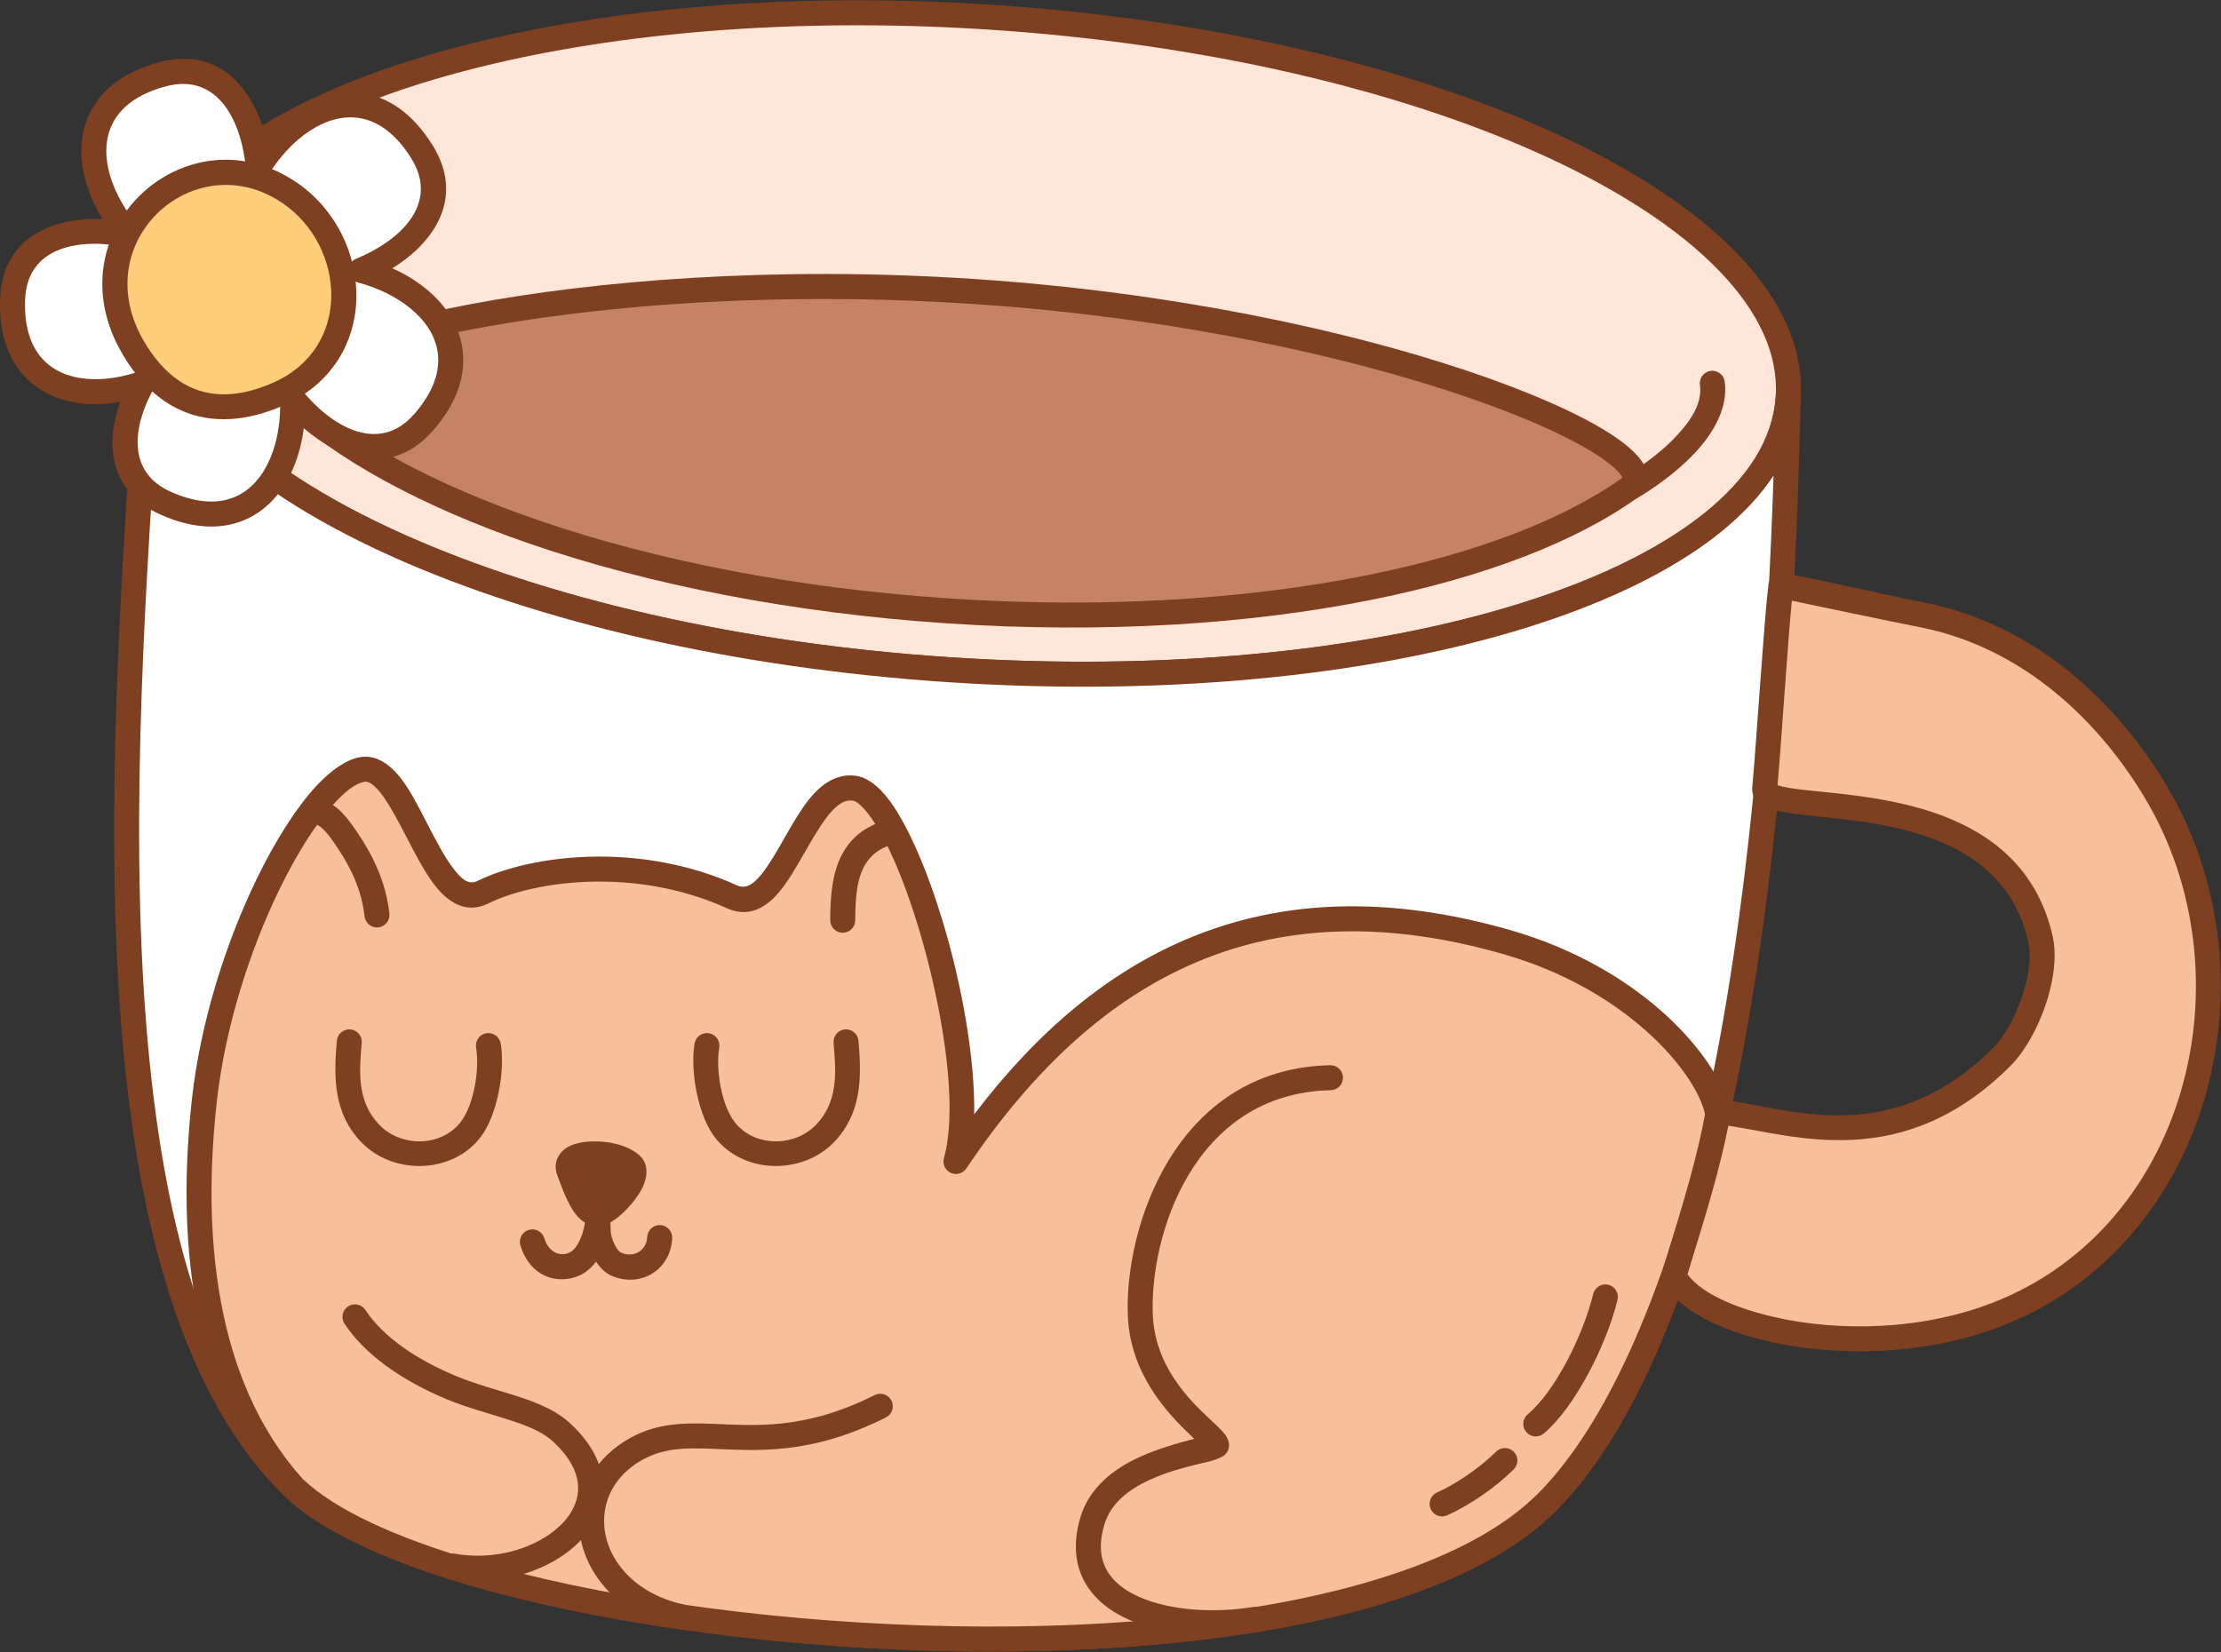 <?xml version="1.0" encoding="UTF-8" standalone="no"?><!DOCTYPE svg PUBLIC "-//W3C//DTD SVG 1.1//EN" "http://www.w3.org/Graphics/SVG/1.1/DTD/svg11.dtd"><svg width="100%" height="100%" viewBox="0 0 2961 2203" version="1.1" xmlns="http://www.w3.org/2000/svg" xmlns:xlink="http://www.w3.org/1999/xlink" xml:space="preserve" xmlns:serif="http://www.serif.com/" style="fill-rule:evenodd;clip-rule:evenodd;stroke-linejoin:round;stroke-miterlimit:2;"><rect x="0" y="0" width="2961" height="2203" fill="#333333" stroke="none"/><g id="Cup-Cat"><path d="M1322.6,23.071c601.677,39.854 1077.25,267.126 1061.35,507.207c-15.902,240.082 -517.298,402.642 -1118.97,362.788c-601.677,-39.854 -1077.25,-267.125 -1061.35,-507.207c15.903,-240.082 517.299,-402.641 1118.98,-362.788Z" style="fill:#ffe6d8;"/><path d="M1323.7,6.441c-287.594,-19.05 -552.444,7.915 -753.152,67.213c-115.724,34.19 -210.306,79.238 -276.22,132.215c-65.402,52.564 -102.985,113.237 -107.334,178.888c-4.348,65.652 24.904,130.752 82.801,191.483c58.352,61.208 146.165,118.338 256.369,167.492c191.133,85.252 450.112,146.915 737.707,165.964c287.595,19.05 552.445,-7.915 753.153,-67.213c115.724,-34.19 210.306,-79.238 276.22,-132.214c65.401,-52.565 102.985,-113.238 107.334,-178.889c4.348,-65.652 -24.904,-130.752 -82.802,-191.483c-58.351,-61.208 -146.164,-118.338 -256.368,-167.492c-191.133,-85.252 -450.112,-146.914 -737.707,-165.964l-0.001,-0Zm-2.202,33.26c283.138,18.755 538.16,79.215 726.332,163.146c105.561,47.084 189.927,101.421 245.82,160.05c50.473,52.944 77.458,109.047 73.667,166.28c-3.791,57.233 -37.94,109.286 -94.955,155.11c-63.138,50.745 -153.934,93.479 -264.783,126.229c-197.598,58.379 -458.366,84.674 -741.505,65.92c-283.138,-18.755 -538.16,-79.215 -726.332,-163.146c-105.561,-47.084 -189.927,-101.421 -245.82,-160.05c-50.473,-52.944 -77.458,-109.047 -73.667,-166.279c3.791,-57.233 37.94,-109.287 94.955,-155.111c63.138,-50.745 153.933,-93.479 264.783,-126.229c197.598,-58.378 458.366,-84.674 741.504,-65.92l0.001,0Z" style="fill:#7e4021;"/><path d="M390.785,1982.97c220.116,213.918 1386.83,314.452 1674.93,16.991c277.885,-286.912 310.656,-1125.84 318.231,-1469.69c-15.902,240.082 -517.298,402.642 -1118.97,362.788c-601.677,-39.854 -1077.25,-267.125 -1061.35,-507.207c-29.192,490.164 -118.182,1300.37 187.158,1597.11Z" style="fill:#fff;"/><path d="M186.991,384.868l0.006,-0.111c0.607,-9.163 8.512,-16.108 17.677,-15.532c9.165,0.577 16.137,8.458 15.591,17.625l-0.011,0.181c-3.766,57.207 23.218,113.286 73.671,166.209c55.893,58.629 140.259,112.966 245.82,160.05c188.172,83.931 443.194,144.391 726.332,163.146c283.139,18.754 543.907,-7.541 741.505,-65.92c110.849,-32.75 201.645,-75.484 264.783,-126.229c57.015,-45.824 91.164,-97.877 94.955,-155.11c0.599,-9.042 8.312,-15.949 17.365,-15.549c9.053,0.399 16.128,7.958 15.928,17.017c-4.492,203.86 -17.863,581.173 -85.545,915.144c-47.416,233.97 -121.958,446.601 -237.378,565.77c-53.252,54.983 -135.373,97.185 -235.968,127.508c-169.228,51.011 -391.321,68.923 -612.396,61.823c-222.39,-7.143 -443.722,-39.547 -608.926,-88.49c-109.99,-32.585 -195.391,-72.926 -241.231,-117.475l0,-0c-135.193,-131.387 -195.625,-361.242 -216.982,-620.576c-27.321,-331.761 8.268,-711.841 24.803,-989.481l0.001,0Zm26.092,114.172c13.787,26.304 32.81,52.124 56.715,77.2c58.352,61.208 146.165,118.338 256.369,167.492c191.133,85.252 450.112,146.915 737.707,165.964c287.595,19.05 552.445,-7.915 753.153,-67.213c115.724,-34.19 210.306,-79.238 276.22,-132.214c29.608,-23.797 53.515,-49.256 71.218,-76.086c-6.937,211.954 -25.106,523.921 -82.066,804.985c-45.974,226.857 -116.742,433.655 -228.652,549.201c-49.928,51.549 -127.332,90.354 -221.647,118.784c-166.264,50.117 -384.5,67.397 -601.704,60.421c-219.315,-7.044 -437.606,-38.868 -600.526,-87.134c-103.474,-30.655 -184.346,-67.51 -227.469,-109.419l-0.001,-0c-130.407,-126.736 -186.391,-349.255 -206.992,-599.407c-23.669,-287.423 0.235,-611.282 17.675,-872.574Z" style="fill:#7e4021;"/><path d="M390.785,1982.97c220.116,213.918 1386.83,314.452 1674.93,16.991c101.551,-104.85 176.937,-299.438 223.752,-500.626c10.138,-43.568 -83.261,-186.86 -282.206,-243.485c-299.13,-85.141 -539.923,5.575 -732.809,292.983c37.424,-132.81 -65.814,-485.658 -134.268,-497.522c-70.946,-12.297 -95.385,175.794 -164.382,144.553c-126.403,-57.236 -265.456,-38.812 -331.908,-6.184c-69.059,33.907 -99.959,-175.753 -161.881,-163.426c-69.372,13.81 -186.579,233.126 -209.589,441.238c-18.789,169.942 -6.752,375.425 118.357,515.478Z" style="fill:#f7bf9a;"/><path d="M378.355,1994.08c0.262,0.293 0.533,0.576 0.814,0.849c45.84,44.549 131.241,84.89 241.231,117.475c165.204,48.943 386.536,81.347 608.926,88.49c221.075,7.1 443.168,-10.812 612.396,-61.823c100.595,-30.323 182.716,-72.525 235.968,-127.508c46.227,-47.728 87.3,-113.506 122.735,-190.048c43.725,-94.451 78.983,-205.386 105.279,-318.396c2.293,-9.852 1.222,-23.708 -4.631,-40.122c-10.357,-29.042 -36.045,-68.447 -77.791,-107.211c-48.529,-45.061 -118.921,-89.622 -211.454,-115.959c-158.822,-45.205 -301.611,-41.744 -429.871,12.605c-103.563,43.884 -197.801,121.1 -283.169,233.589c1.165,-74.579 -16.341,-172.415 -41.97,-257.336c-20.541,-68.067 -46.236,-127.783 -70.771,-160.953c-14.51,-19.617 -29.757,-30.539 -43.013,-32.836c-21.479,-3.723 -40.237,5.105 -56.769,22.271c-23.314,24.207 -42.272,67.057 -63.089,97.807c-5.363,7.922 -10.819,14.942 -16.678,20.188c-7.06,6.322 -14.674,9.666 -23.817,5.526c-57.274,-25.934 -117.039,-36.957 -171.967,-38.289c-71.572,-1.736 -134.929,13.064 -174.162,32.327c-12.179,5.98 -21.32,-2.862 -30.666,-14.627c-24.993,-31.461 -45.785,-87.892 -69.798,-120.047c-17.032,-22.808 -36.61,-34.261 -57.325,-30.137c-17.143,3.413 -37.338,16.704 -57.904,39.133c-25.738,28.072 -53.253,70.855 -78.378,122.505c-40.583,83.429 -75.124,190.148 -86.619,294.115c-11.561,104.569 -11.519,222.332 18.263,330.663c19.859,72.234 52.899,140.286 104.23,197.749Zm24.461,-22.653c-59.677,-67.009 -92.462,-149.542 -108.347,-235.625c-16.463,-89.22 -14.783,-182.287 -5.475,-266.471c11.069,-100.113 44.383,-202.861 83.462,-283.197c23.466,-48.238 48.934,-88.341 72.973,-114.559c14.495,-15.809 27.758,-26.563 39.842,-28.968c4.857,-0.967 9.024,1.66 13.246,5.293c5.592,4.814 10.829,11.601 16.017,19.467c24.285,36.82 46.256,94.495 72.811,122.163c18.903,19.695 39.993,26.855 63.898,15.118c35.721,-17.539 93.499,-30.506 158.663,-28.926c50.789,1.232 106.067,11.352 159.025,35.331c23.478,10.631 43.524,4.323 61.511,-12.628c23.107,-21.775 42.409,-65.238 64.238,-98.071c6.671,-10.034 13.551,-18.96 21.154,-25.268c6.49,-5.383 13.419,-8.749 21.507,-7.347c3.304,0.573 6.482,3.021 10.011,6.23c5.74,5.219 11.543,12.573 17.449,21.58c27.142,41.395 54.555,115.184 74.037,193.445c23.693,95.175 35.988,197.084 19.576,255.326c-2.221,7.884 1.615,16.214 9.051,19.65c7.436,3.436 16.266,0.959 20.83,-5.842c91.013,-135.612 192.684,-226.705 306.668,-275.005c121.65,-51.548 257.102,-54.112 407.74,-11.236c69.726,19.846 126.073,50.655 169.095,83.935c50.108,38.761 82.043,80.648 95.376,111.989c4.948,11.63 7.6,21.154 6.064,27.753c-25.761,110.712 -60.227,219.417 -103.063,311.947c-33.689,72.774 -72.478,135.483 -116.428,180.862c-49.928,51.549 -127.332,90.354 -221.647,118.784c-166.264,50.117 -384.5,67.397 -601.704,60.421c-219.315,-7.044 -437.606,-38.868 -600.526,-87.134c-103.137,-30.555 -183.82,-67.271 -227.048,-109.011l-0.006,-0.006Z" style="fill:#7e4021;"/><path d="M1592.22,1918.75c-21.589,5.345 -56.481,15.288 -83.046,29.093c-31.079,16.15 -58.261,40.198 -68.808,75.641c-10.285,34.566 -6.809,62.72 5.28,85.24c11.939,22.242 32.676,39.227 58.885,50.973c47.837,21.438 114.541,25.367 171.606,16.163c9.081,-1.465 15.265,-10.027 13.8,-19.108c-1.465,-9.081 -10.027,-15.265 -19.108,-13.8c-50.746,8.185 -110.127,5.39 -152.666,-13.674c-18.979,-8.505 -34.502,-20.213 -43.148,-36.32c-8.497,-15.828 -9.929,-35.671 -2.7,-59.967c8.809,-29.603 34.202,-47.523 60.643,-59.682c29.593,-13.608 61.131,-19.92 78.631,-24.301c11.464,-2.87 18.748,-6.54 21.206,-8.881c5.164,-4.919 6.206,-10.382 5.544,-15.377c-0.367,-2.774 -1.437,-6.172 -3.847,-9.885c-2.201,-3.391 -6.299,-7.916 -11.94,-13.353c-23.706,-22.845 -82.077,-70.06 -85.592,-147.285c-4.727,-103.851 52.775,-296.333 237.188,-300.409c9.196,-0.204 16.497,-7.835 16.294,-17.031c-0.203,-9.197 -7.835,-16.498 -17.031,-16.295c-207.318,4.583 -275.064,218.501 -269.75,335.251c3.542,77.803 53.839,130.046 84.821,159.418c1.238,1.173 2.495,2.381 3.738,3.589Z" style="fill:#7e4021;"/><path d="M421.145,1099.56c4.11,0.792 7.542,3.981 10.812,7.279c5.038,5.081 9.301,11.113 12.723,15.984c21.375,30.432 37.174,61.716 41.33,99.118c1.016,9.142 9.263,15.74 18.405,14.724c9.143,-1.015 15.74,-9.263 14.724,-18.405c-4.795,-43.162 -22.515,-79.477 -47.182,-114.596c-5.34,-7.603 -12.449,-17.221 -20.757,-24.455c-7.16,-6.233 -15.231,-10.739 -23.749,-12.38c-9.032,-1.74 -17.778,4.18 -19.519,13.212c-1.74,9.033 4.18,17.779 13.213,19.519Z" style="fill:#7e4021;"/><path d="M1140.19,1227.16c-0.015,-14.056 0.492,-28.221 2.626,-42.126c4.328,-28.199 17.038,-49.855 44.875,-58.206c8.81,-2.643 13.818,-11.942 11.174,-20.753c-2.643,-8.811 -11.942,-13.818 -20.753,-11.175c-41.309,12.393 -61.822,43.232 -68.243,85.077c-2.393,15.588 -3.029,31.462 -3.013,47.218c0.01,9.198 7.486,16.658 16.685,16.649c9.198,-0.01 16.658,-7.486 16.649,-16.684Z" style="fill:#7e4021;"/><path d="M459.279,1765.22c26.576,40.367 75.858,75.685 136.896,100.955c26.197,10.845 54.892,18.353 81.118,26.794c23.319,7.505 44.635,15.457 59.097,28.568c26.779,24.279 37.001,48.575 33.787,70.948c-2.988,20.8 -17.161,39.089 -37.027,53.156c-32.607,23.09 -80.594,34.689 -127.576,26.108c-9.049,-1.653 -17.737,4.352 -19.39,13.4c-1.653,9.049 4.352,17.738 13.401,19.39c56.312,10.286 113.745,-4.019 152.829,-31.694c27.929,-19.777 46.557,-46.377 50.758,-75.621c4.488,-31.249 -6.989,-66.47 -44.393,-100.382c-14.264,-12.932 -33.631,-22.39 -55.585,-30.288c-29.332,-10.551 -63.573,-18.47 -94.269,-31.178c-54.025,-22.366 -98.282,-52.756 -121.805,-88.486c-5.058,-7.683 -15.402,-9.814 -23.085,-4.756c-7.683,5.059 -9.814,15.403 -4.756,23.086Z" style="fill:#7e4021;"/><path d="M1166.11,1860.39c-94.389,47.464 -161.192,40.364 -217.022,38.254c-42.112,-1.592 -78.602,-0.152 -115.339,22.715c-64.778,40.321 -77.08,112.31 -45.014,170.198c20.595,37.178 59.965,68.723 116.403,80.806c8.995,1.926 17.861,-3.814 19.786,-12.808c1.926,-8.995 -3.813,-17.861 -12.808,-19.787c-45.447,-9.73 -77.638,-34.425 -94.222,-64.363c-23.702,-42.788 -14.41,-95.944 33.47,-125.747c30.65,-19.078 61.331,-19.032 96.465,-17.704c60.036,2.269 131.757,9.256 233.256,-41.783c8.218,-4.133 11.535,-14.16 7.402,-22.378c-4.132,-8.218 -14.159,-11.535 -22.377,-7.403Z" style="fill:#7e4021;"/><path d="M926,1391.54c-6.191,36.576 4.646,95.807 26.741,124.725c37.992,49.725 116.946,50.854 159.288,6.694c36.646,-38.22 36.907,-85.567 32.461,-135.1c-0.822,-9.162 -8.928,-15.932 -18.089,-15.11c-9.162,0.822 -15.933,8.928 -15.111,18.09c3.568,39.754 6.09,78.375 -23.321,109.05c-28.899,30.139 -82.812,30.076 -108.741,-3.861c-17.494,-22.897 -25.264,-69.965 -20.362,-98.925c1.535,-9.069 -4.582,-17.679 -13.652,-19.214c-9.069,-1.535 -17.679,4.582 -19.214,13.651Z" style="fill:#7e4021;"/><path d="M634.688,1397.1c4.902,28.96 -2.868,76.028 -20.362,98.925c-25.929,33.937 -79.842,34 -108.74,3.861c-29.412,-30.675 -26.89,-69.296 -23.322,-109.05c0.822,-9.162 -5.949,-17.268 -15.111,-18.09c-9.161,-0.822 -17.267,5.948 -18.089,15.11c-4.445,49.533 -4.185,96.88 32.461,135.1c42.342,44.16 121.296,43.031 159.288,-6.694c22.095,-28.918 32.932,-88.149 26.741,-124.725c-1.535,-9.069 -10.145,-15.186 -19.214,-13.651c-9.07,1.535 -15.187,10.145 -13.652,19.214Z" style="fill:#7e4021;"/><path d="M779.895,1630.41c-1.021,6.706 -3.191,15.687 -7.182,23.991c-3.851,8.015 -9.235,15.957 -18.559,17.693c-12.317,2.294 -23.55,-5.17 -28.498,-21.011c-2.742,-8.781 -12.097,-13.682 -20.877,-10.94c-8.781,2.743 -13.682,12.098 -10.94,20.878c11.122,35.607 38.733,48.999 66.418,43.843c14.716,-2.741 26.048,-11.232 34.363,-22.424c5.459,8.214 12.383,15.162 20.479,18.694c39.537,17.243 79.562,-8.702 81.044,-50.191c0.328,-9.193 -6.869,-16.923 -16.061,-17.251c-9.193,-0.328 -16.923,6.869 -17.251,16.061c-0.625,17.504 -17.725,28.102 -34.406,20.827c-3.554,-1.55 -5.937,-5.281 -8.044,-9.093c-3.048,-5.515 -5.033,-11.757 -5.975,-16.892c-0.315,-1.719 -0.44,-9.352 -0.537,-14.566c2.086,-1.155 4.233,-2.51 6.404,-4.071c13.579,-9.76 29.663,-27.85 36.944,-43.721c7.04,-15.347 5.853,-29.403 -1.816,-38.457c-6.835,-8.069 -19.675,-14.917 -34.83,-18.542c-20.419,-4.885 -44.682,-4.156 -59.204,2.207c-10.218,4.477 -16.723,11.624 -19.292,20.079c-1.809,5.951 -1.873,12.91 1.285,20.864c4.328,10.899 13.055,37.622 25.291,52.158c3.474,4.127 7.251,7.436 11.244,9.864Z" style="fill:#7e4021;"/><path d="M2124.04,1725.51c-13.137,54.182 -50.346,129.582 -87.316,160.555c-7.051,5.907 -7.98,16.427 -2.073,23.479c5.908,7.051 16.428,7.979 23.479,2.072c41.178,-34.497 83.672,-117.903 98.304,-178.252c2.168,-8.939 -3.33,-17.957 -12.27,-20.124c-8.939,-2.168 -17.957,3.33 -20.124,12.27Z" style="fill:#7e4021;"/><path d="M1994.59,1935.83c-22.855,22.566 -53.393,43 -78.86,54.474c-8.387,3.779 -12.128,13.655 -8.349,22.042c3.778,8.387 13.655,12.128 22.041,8.349c28.601,-12.886 62.92,-35.802 88.588,-61.145c6.546,-6.463 6.613,-17.024 0.15,-23.57c-6.463,-6.545 -17.024,-6.612 -23.57,-0.15Z" style="fill:#7e4021;"/><path d="M2374.2,782.244c-4.531,-5.478 122.849,24.755 189.592,38.006c131.423,26.091 238.077,116.538 308.585,232.834c150.738,248.628 58.386,606.538 -224.181,704.988c-171.855,59.876 -378.744,12.331 -416.657,-56.373c32.174,-103.884 47.711,-156.288 59.199,-219.017c83.093,7.899 231.484,73.639 378.282,-73.588c32.944,-33.04 61.71,-110.058 51.444,-156.191c-49.772,-223.671 -371.902,-157.773 -367.753,-201.885c5.526,-58.762 16.017,-228.244 21.489,-268.774Z" style="fill:#f7bf9a;"/><path d="M2357.41,782.084c-5.554,44.022 -15.845,209.417 -21.296,267.374c-0.966,10.278 3.303,19.25 14.89,25.668c11.548,6.396 36.226,9.993 68.209,13.259c46.874,4.788 111.266,10.528 168.129,34.323c53.837,22.529 100.813,61.746 116.85,133.815c3.616,16.249 1.376,36.826 -4.042,57.559c-8.445,32.318 -24.848,65.104 -42.935,83.244c-97.595,97.881 -196.002,96.425 -273.29,84.305c-35.259,-5.53 -66.41,-13.145 -91.613,-15.541c-8.608,-0.819 -16.413,5.083 -17.971,13.589c-11.388,62.181 -26.833,114.114 -58.726,217.089c-1.34,4.329 -0.861,9.016 1.328,12.984c12.761,23.124 41.949,44.981 82.654,61.219c87.54,34.922 229.685,46.18 354.079,2.84c292.457,-101.896 388.964,-472.038 232.95,-729.368c-72.958,-120.336 -183.604,-213.543 -319.591,-240.541c-60.795,-12.069 -171.333,-37.886 -189.483,-38.922c-9.257,-0.529 -14.009,3.821 -15.5,5.392c-3.074,3.239 -4.479,6.964 -4.628,10.994c-0.009,0.236 -0.013,0.477 -0.014,0.723l0,-0.005Zm31.449,18.961c33.78,7.123 124.055,26.097 171.685,35.553c126.857,25.185 229.519,112.87 297.578,225.126c145.463,239.927 57.266,585.604 -215.413,680.609c-99.767,34.76 -211.738,32.091 -293.276,10.045c-46.783,-12.649 -83.561,-30.863 -99.704,-53.09c28.312,-91.529 43.416,-142.734 54.449,-198.154c88.203,13.007 232.971,63.819 376.642,-80.272c21.445,-21.508 41.567,-60.033 51.581,-98.352c6.888,-26.358 8.925,-52.569 4.329,-73.227c-18.804,-84.502 -73.396,-130.909 -136.521,-157.325c-60.1,-25.15 -128.065,-31.674 -177.61,-36.734c-18.967,-1.937 -35.034,-3.614 -46.474,-6.301c-2.153,-0.506 -4.533,-1.286 -6.315,-1.918c5.021,-56.289 13.513,-189.978 19.049,-245.96Zm1.346,-23.435c-0.626,-2.169 -1.695,-4.211 -3.165,-5.988c1.693,2.047 2.651,4.079 3.165,5.988Z" style="fill:#7e4021;"/><path d="M1297.05,388.635c547.731,36.281 942.644,214.04 875.509,262.061c-169.716,121.395 -515.322,190.009 -907.8,164.012c-393.532,-26.067 -727.805,-140.206 -879.458,-283.464c-59.423,-56.134 364.017,-178.889 911.749,-142.609Z" style="fill:#c48464;"/><path d="M1298.15,372.005c-267.398,-17.712 -505.357,2.285 -672.681,33.978c-89.665,16.983 -159.269,37.42 -202.701,57.17c-23.659,10.759 -40.074,21.761 -48.94,31.712c-8.735,9.803 -11.596,19.658 -10.566,28.473c0.813,6.951 4.014,13.807 10.593,20.021c73.573,69.5 189.178,132.552 333.552,182.115c157.115,53.937 348.483,92.102 556.249,105.864c207.343,13.734 401.703,1.222 564.357,-31.372c149.247,-29.908 271.973,-76.869 354.241,-135.715c7.097,-5.076 11.215,-11.157 13.147,-17.627c2.595,-8.686 1.427,-18.872 -5.517,-29.861c-7.096,-11.227 -21.614,-24.577 -43.514,-38.638c-39.716,-25.497 -105.279,-55.167 -191.397,-84.011c-159.457,-53.409 -390.137,-104.444 -656.823,-122.109l0,0Zm864.825,265.042l-0.113,0.093c-79.236,56.676 -197.654,101.337 -341.398,130.142c-160.13,32.089 -351.479,44.316 -555.605,30.796c-204.54,-13.549 -392.954,-51.032 -547.629,-104.132c-138.869,-47.673 -250.394,-107.762 -321.242,-174.591c0.297,-0.488 0.661,-1.043 0.995,-1.455c1.479,-1.826 3.425,-3.657 5.762,-5.551c6.97,-5.647 16.92,-11.409 29.527,-17.331c55.178,-25.916 157.639,-52.799 292.199,-71.628c155.324,-21.734 353.049,-32.526 570.476,-18.124l0,-0c216.611,14.347 409.179,50.939 558.338,92.831c130.087,36.534 226.887,76.893 277.085,110.037c6.475,4.276 12.13,8.41 16.918,12.392c3.851,3.202 7.109,6.274 9.723,9.23c1.846,2.09 3.339,4.065 4.381,5.978c0.199,0.367 0.413,0.872 0.583,1.313Z" style="fill:#7e4021;"/><path d="M2182.28,664.508c0.009,-0.005 45.063,-25.504 78.846,-62.238c24.845,-27.015 42.858,-60.087 38.226,-93.479c-1.264,-9.111 -9.688,-15.482 -18.799,-14.218c-9.111,1.264 -15.482,9.687 -14.218,18.799c3.334,24.036 -11.86,46.888 -29.744,66.334c-30.297,32.943 -70.72,55.787 -70.72,55.787c-8.007,4.528 -10.831,14.705 -6.303,22.712c4.528,8.007 14.705,10.831 22.712,6.303Zm-0,-0c-0,-0 -0,-0 -0,-0Z" style="fill:#7e4021;"/><path d="M401.539,523.696c-34.994,-28.683 -59.89,-57.683 -73.851,-85.043c-12.314,-24.132 -16.008,-46.568 -8.935,-65.531c3.215,-8.619 -1.172,-18.226 -9.791,-21.44c-8.619,-3.215 -18.226,1.172 -21.44,9.791c-8.07,21.637 -7.56,46.561 2.143,73.282c13.056,35.956 43.353,75.878 90.744,114.721c7.115,5.831 17.625,4.789 23.456,-2.325c5.831,-7.114 4.789,-17.624 -2.326,-23.455Z" style="fill:#7e4021;"/><path d="M189.683,511.423c-31.056,56.441 -39.245,128.531 31.883,159.924c41.344,18.248 74.926,17.511 100.88,5.397c24.431,-11.403 42.395,-33.107 53.642,-60.155c10.501,-25.254 15.123,-55.205 13.947,-85.127c44.095,54.062 119.136,95.904 175.238,31.144c29.591,-34.157 38.754,-66.473 34.801,-94.841c-3.721,-26.703 -19.189,-50.251 -41.737,-68.95c-21.054,-17.458 -48.324,-30.676 -77.271,-38.344c64.633,-26.264 126.677,-85.697 81.261,-158.351c-23.954,-38.321 -52.15,-56.576 -80.428,-61.134c-26.617,-4.289 -53.671,3.576 -78.17,19.635c-22.874,14.995 -43.522,37.177 -59.357,62.593c-6.112,-69.497 -44.691,-146.266 -127.483,-124.204c-43.668,11.637 -69.402,33.224 -82.067,58.914c-11.922,24.182 -12.353,52.353 -4.202,80.489c7.611,26.27 22.747,52.524 42.388,75.129c-68.225,-14.579 -152.941,-0.261 -156.18,85.359c-1.709,45.16 11.364,76.101 32.198,95.756c19.612,18.501 46.412,27.19 75.701,27.666c21.016,0.342 43.329,-3.567 64.956,-10.9Z" style="fill:#fff;"/><path d="M160.266,536.093c-20.615,57.667 -13.924,120.272 54.571,150.502c46.973,20.732 85.17,19.015 114.659,5.252c28.082,-13.108 49.053,-37.768 61.981,-68.859c6.647,-15.984 11.155,-33.698 13.499,-52.13c50.611,44.161 119.5,64.295 172.894,2.661c33.619,-38.808 43.203,-75.823 38.712,-108.054c-4.278,-30.695 -21.687,-57.986 -47.607,-79.479c-13.325,-11.05 -28.933,-20.564 -45.862,-28.221c57.083,-35.401 96.571,-95.332 53.347,-164.48c-27.216,-43.538 -59.782,-63.575 -91.909,-68.753c-30.596,-4.931 -61.798,3.691 -89.959,22.151c-14.477,9.49 -28.158,21.613 -40.452,35.545c-17.064,-64.966 -62.747,-120.32 -141.543,-99.323c-49.613,13.222 -78.335,38.462 -92.724,67.65c-13.704,27.796 -14.631,60.154 -5.261,92.496c4.817,16.627 12.385,33.266 22.089,49.11c-67.111,-2.778 -133.445,24.622 -136.528,106.11c-1.941,51.308 13.745,86.178 37.417,108.509c22.542,21.266 53.199,31.661 86.866,32.208c11.663,0.189 23.697,-0.81 35.81,-2.895l0,-0Zm44.019,-16.636c3.315,-6.025 2.589,-13.467 -1.827,-18.738c-4.415,-5.271 -11.615,-7.289 -18.127,-5.08c-19.758,6.699 -40.133,10.332 -59.333,10.02c-24.912,-0.405 -47.854,-7.39 -64.535,-23.125c-17.999,-16.981 -28.457,-43.988 -26.981,-83.003c2.782,-73.531 77.451,-82.21 136.043,-69.69c7.012,1.498 14.195,-1.655 17.838,-7.83c3.643,-6.176 2.929,-13.988 -1.774,-19.4c-18.009,-20.727 -31.982,-44.748 -38.96,-68.836c-6.933,-23.931 -6.999,-47.913 3.141,-68.481c10.942,-22.194 33.685,-40.126 71.411,-50.179c71.102,-18.948 101.339,49.875 106.588,109.559c0.628,7.142 5.753,13.082 12.726,14.75c6.973,1.667 14.231,-1.311 18.022,-7.396c14.52,-23.305 33.375,-43.719 54.349,-57.468c20.838,-13.659 43.742,-20.768 66.381,-17.119c24.43,3.937 48.253,20.406 68.947,53.513c39.004,62.396 -17.895,111.521 -73.403,134.076c-6.642,2.699 -10.813,9.343 -10.358,16.498c0.455,7.155 5.434,13.218 12.365,15.054c26.543,7.031 51.595,19.054 70.9,35.063c19.179,15.904 32.704,35.708 35.869,58.42c3.415,24.508 -5.327,52.119 -30.891,81.628c-48.181,55.616 -111.857,15.664 -149.726,-30.766c-4.532,-5.555 -12.108,-7.591 -18.814,-5.053c-6.705,2.537 -11.037,9.078 -10.755,16.242c1.078,27.437 -3.053,54.917 -12.682,78.074c-9.567,23.005 -24.522,41.753 -45.302,51.452c-22.423,10.465 -51.383,10.222 -87.101,-5.542c-60.514,-26.708 -50.432,-88.624 -24.011,-136.643Z" style="fill:#7e4021;"/><path d="M178.485,465.138c62.226,103.992 149.23,79.109 191.452,60.841c119.958,-51.903 110.625,-204.702 15.933,-269.03c-132.119,-89.751 -296.485,59.286 -207.385,208.189Z" style="fill:#ffce7b;"/><path d="M164.184,473.696c27.582,46.096 59.924,68.921 91.359,78.926c47.073,14.981 92.987,0.779 121.012,-11.347c132.954,-57.526 123.631,-226.816 18.68,-298.112c-88.136,-59.873 -189.164,-24.1 -234.498,49.803c-30.055,48.993 -35.958,114.878 3.447,180.73l-0,0Zm28.603,-17.115c-31.876,-53.272 -27.95,-106.552 -3.637,-146.185c36.215,-59.037 116.947,-87.489 187.354,-39.66c84.436,57.359 93.779,193.665 -13.186,239.946c-22.641,9.797 -59.635,22.279 -97.666,10.176c-25.299,-8.052 -50.666,-27.179 -72.865,-64.277l0,-0Z" style="fill:#7e4021;"/></g></svg>